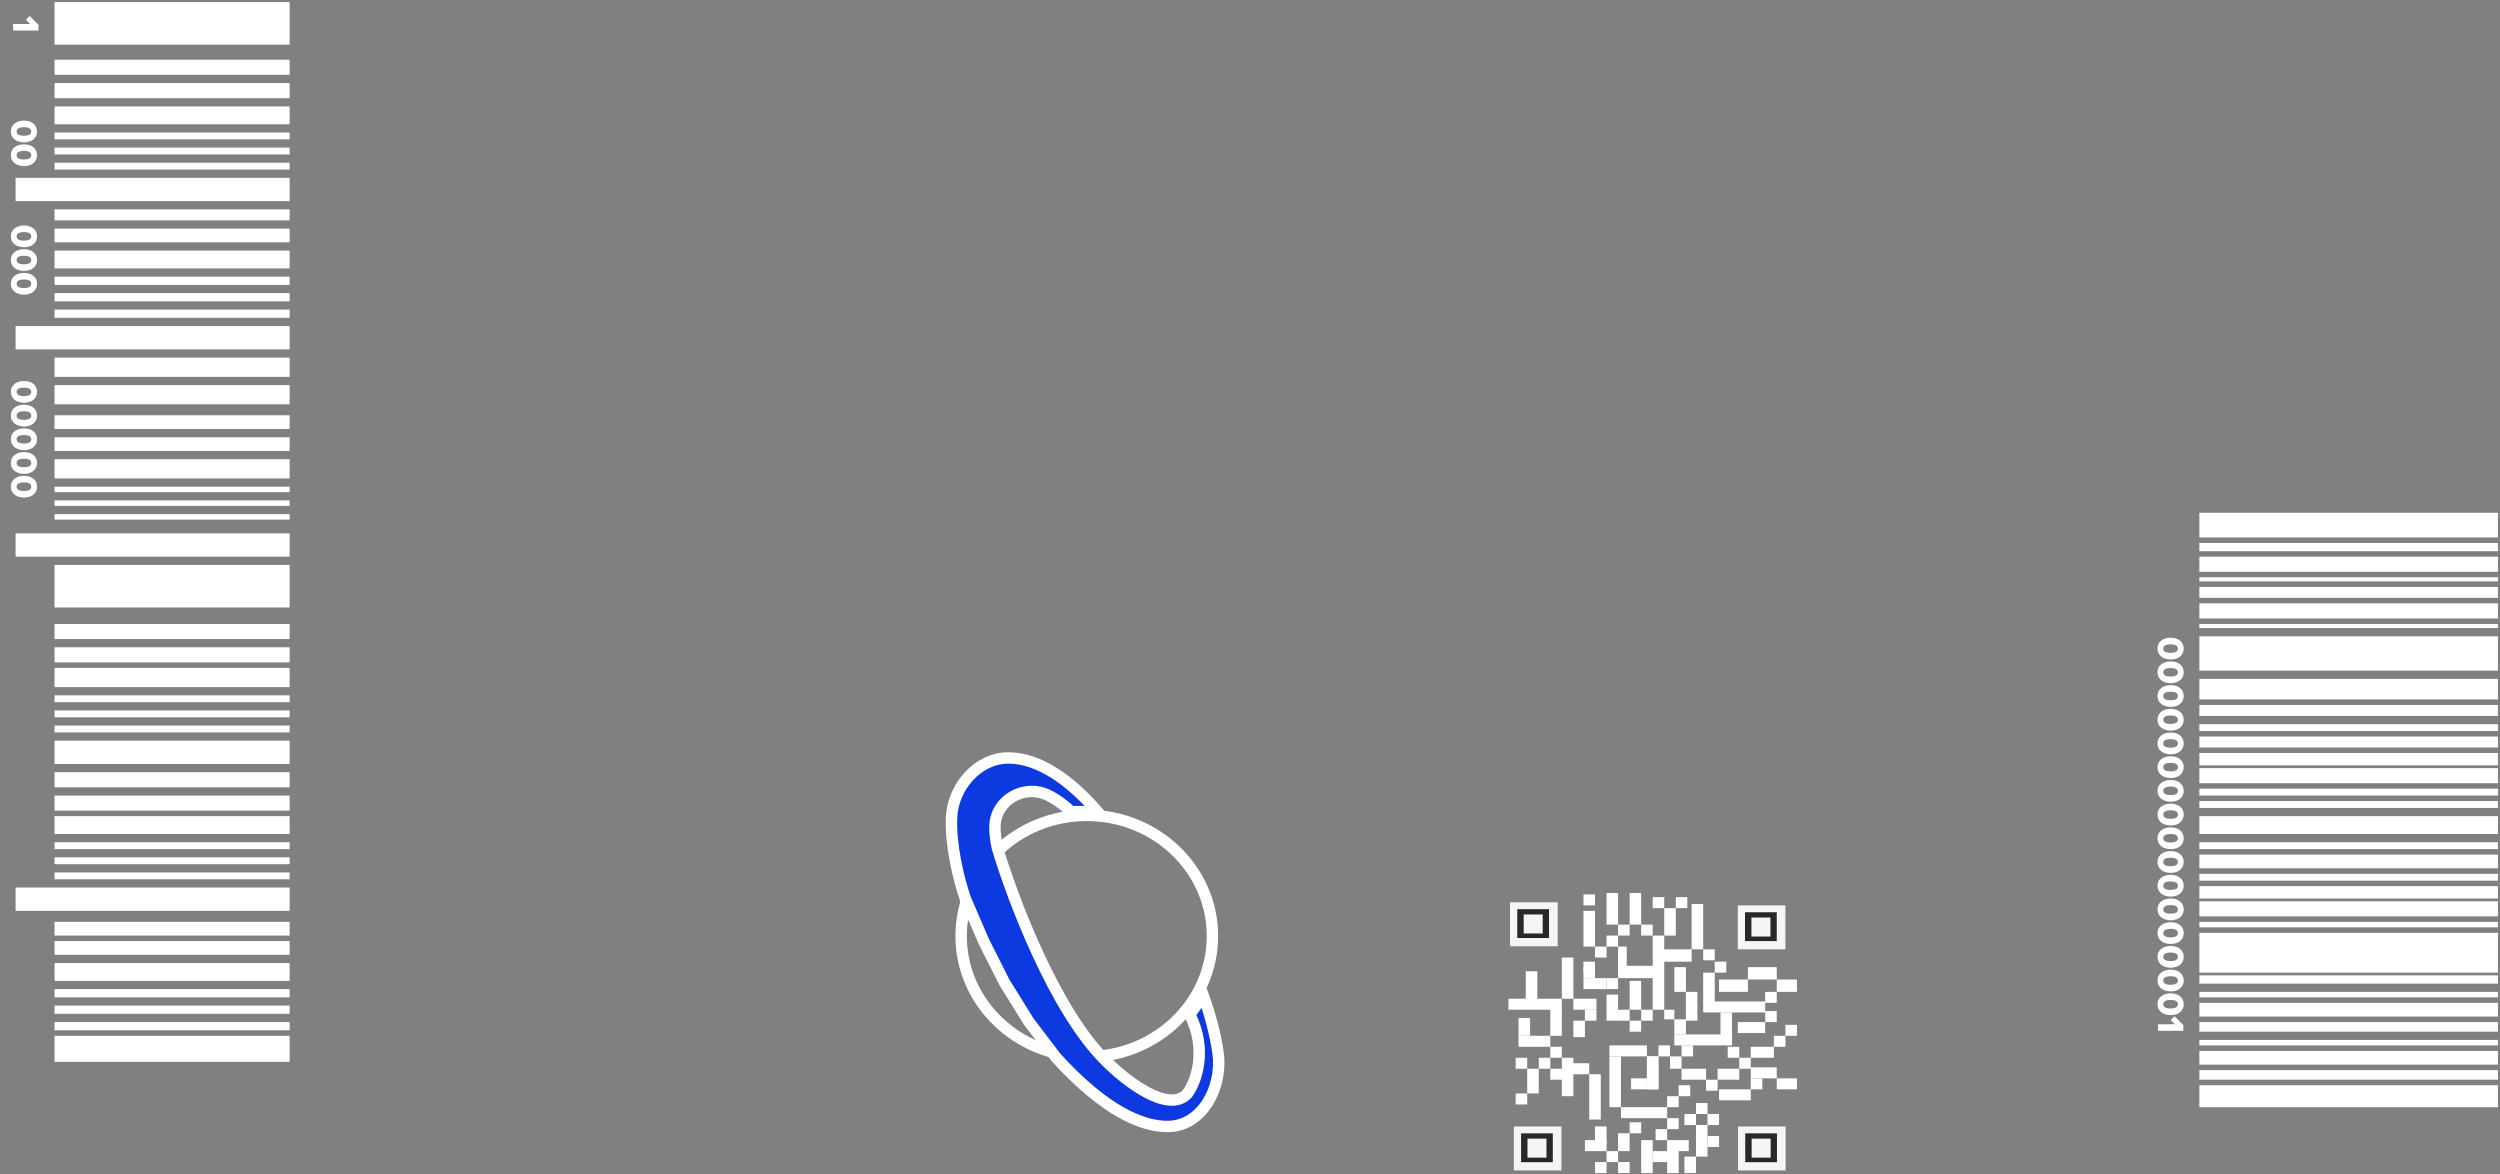 <svg width="658" height="309" viewBox="0 0 658 309" fill="none" xmlns="http://www.w3.org/2000/svg">
<rect x="0" y="0" width="658" height="309" fill="#808080" stroke="none"/>
<rect x="657.458" y="134.959" width="6.504" height="78.584" transform="rotate(90 657.458 134.959)" fill="white"/>
<rect x="657.458" y="142.908" width="2.168" height="78.584" transform="rotate(90 657.458 142.908)" fill="white"/>
<rect x="657.458" y="146.521" width="3.975" height="78.584" transform="rotate(90 657.458 146.521)" fill="white"/>
<rect x="657.458" y="151.941" width="1.084" height="78.584" transform="rotate(90 657.458 151.941)" fill="white"/>
<rect x="657.458" y="164.226" width="1.084" height="78.584" transform="rotate(90 657.458 164.226)" fill="white"/>
<rect x="657.458" y="154.47" width="2.891" height="78.584" transform="rotate(90 657.458 154.47)" fill="white"/>
<rect x="657.458" y="158.806" width="3.975" height="78.584" transform="rotate(90 657.458 158.806)" fill="white"/>
<rect x="657.458" y="167.478" width="9.033" height="78.584" transform="rotate(90 657.458 167.478)" fill="white"/>
<rect x="657.458" y="178.679" width="5.42" height="78.584" transform="rotate(90 657.458 178.679)" fill="white"/>
<rect x="657.458" y="185.544" width="2.891" height="78.584" transform="rotate(90 657.458 185.544)" fill="white"/>
<rect x="657.458" y="190.603" width="1.807" height="78.584" transform="rotate(90 657.458 190.603)" fill="white"/>
<rect x="657.458" y="207.584" width="1.807" height="78.584" transform="rotate(90 657.458 207.584)" fill="white"/>
<rect x="657.458" y="210.836" width="1.807" height="78.584" transform="rotate(90 657.458 210.836)" fill="white"/>
<rect x="657.458" y="221.676" width="1.807" height="78.584" transform="rotate(90 657.458 221.676)" fill="white"/>
<rect x="657.458" y="229.986" width="1.807" height="78.584" transform="rotate(90 657.458 229.986)" fill="white"/>
<rect x="657.458" y="233.238" width="3.252" height="78.584" transform="rotate(90 657.458 233.238)" fill="white"/>
<rect x="657.458" y="237.212" width="3.975" height="78.584" transform="rotate(90 657.458 237.212)" fill="white"/>
<rect x="657.458" y="242.632" width="1.445" height="78.584" transform="rotate(90 657.458 242.632)" fill="white"/>
<rect x="657.458" y="245.523" width="10.478" height="78.584" transform="rotate(90 657.458 245.523)" fill="white"/>
<rect x="657.458" y="256.724" width="2.168" height="78.584" transform="rotate(90 657.458 256.724)" fill="white"/>
<rect x="657.458" y="261.06" width="1.445" height="78.584" transform="rotate(90 657.458 261.06)" fill="white"/>
<rect x="657.458" y="263.95" width="3.613" height="78.584" transform="rotate(90 657.458 263.95)" fill="white"/>
<rect x="657.458" y="269.009" width="2.529" height="78.584" transform="rotate(90 657.458 269.009)" fill="white"/>
<rect x="657.458" y="273.706" width="1.445" height="78.584" transform="rotate(90 657.458 273.706)" fill="white"/>
<rect x="657.458" y="276.596" width="3.613" height="78.584" transform="rotate(90 657.458 276.596)" fill="white"/>
<rect x="657.458" y="281.655" width="2.529" height="78.584" transform="rotate(90 657.458 281.655)" fill="white"/>
<rect x="657.458" y="285.629" width="5.781" height="78.584" transform="rotate(90 657.458 285.629)" fill="white"/>
<rect x="657.458" y="224.928" width="3.613" height="78.584" transform="rotate(90 657.458 224.928)" fill="white"/>
<rect x="657.458" y="214.811" width="4.697" height="78.584" transform="rotate(90 657.458 214.811)" fill="white"/>
<rect x="657.458" y="193.854" width="2.891" height="78.584" transform="rotate(90 657.458 193.854)" fill="white"/>
<rect x="657.458" y="198.19" width="3.252" height="78.584" transform="rotate(90 657.458 198.19)" fill="white"/>
<rect x="657.458" y="202.165" width="3.975" height="78.584" transform="rotate(90 657.458 202.165)" fill="white"/>
<rect x="469.917" y="238.297" width="11.562" height="12.528" transform="rotate(90 469.917 238.297)" fill="#F5F5F5"/>
<rect x="467.64" y="240.104" width="7.588" height="8.352" transform="rotate(90 467.64 240.104)" fill="#282828"/>
<rect x="465.976" y="241.493" width="5" height="5" transform="rotate(90 465.976 241.493)" fill="#F5F5F5"/>
<rect x="409.976" y="237.493" width="11.562" height="12.528" transform="rotate(90 409.976 237.493)" fill="#F5F5F5"/>
<rect x="407.699" y="239.299" width="7.588" height="8.352" transform="rotate(90 407.699 239.299)" fill="#282828"/>
<rect x="406.035" y="240.689" width="5" height="5" transform="rotate(90 406.035 240.689)" fill="#F5F5F5"/>
<rect x="410.976" y="296.493" width="11.562" height="12.528" transform="rotate(90 410.976 296.493)" fill="#F5F5F5"/>
<rect x="408.699" y="298.299" width="7.588" height="8.352" transform="rotate(90 408.699 298.299)" fill="#282828"/>
<rect x="407.035" y="299.689" width="5" height="5" transform="rotate(90 407.035 299.689)" fill="#F5F5F5"/>
<rect x="469.976" y="296.493" width="11.562" height="12.528" transform="rotate(90 469.976 296.493)" fill="#F5F5F5"/>
<rect x="467.699" y="298.299" width="7.588" height="8.352" transform="rotate(90 467.699 298.299)" fill="#282828"/>
<rect x="466.035" y="299.688" width="5" height="5" transform="rotate(90 466.035 299.688)" fill="#F5F5F5"/>
<rect x="467.64" y="254.556" width="3.252" height="7.593" transform="rotate(90 467.64 254.556)" fill="white"/>
<rect x="472.955" y="257.808" width="3.252" height="5.315" transform="rotate(90 472.955 257.808)" fill="white"/>
<rect x="467.64" y="261.06" width="2.891" height="3.037" transform="rotate(90 467.64 261.06)" fill="white"/>
<rect x="467.64" y="266.118" width="2.891" height="3.037" transform="rotate(90 467.64 266.118)" fill="white"/>
<rect x="472.955" y="269.731" width="2.891" height="3.037" transform="rotate(90 472.955 269.731)" fill="white"/>
<rect x="469.917" y="272.622" width="2.891" height="3.037" transform="rotate(90 469.917 272.622)" fill="white"/>
<rect x="460.806" y="278.403" width="2.891" height="3.037" transform="rotate(90 460.806 278.403)" fill="white"/>
<rect x="452.076" y="284.185" width="2.891" height="3.037" transform="rotate(90 452.076 284.185)" fill="white"/>
<rect x="452.455" y="293.217" width="2.891" height="3.037" transform="rotate(90 452.455 293.217)" fill="white"/>
<rect x="452.455" y="298.999" width="2.891" height="3.037" transform="rotate(90 452.455 298.999)" fill="white"/>
<rect x="446.38" y="304.418" width="4.336" height="3.037" transform="rotate(90 446.38 304.418)" fill="white"/>
<rect x="449.417" y="290.327" width="2.891" height="3.037" transform="rotate(90 449.417 290.327)" fill="white"/>
<rect x="444.863" y="285.63" width="2.891" height="3.037" transform="rotate(90 444.863 285.63)" fill="white"/>
<rect x="441.826" y="288.521" width="2.891" height="3.037" transform="rotate(90 441.826 288.521)" fill="white"/>
<rect x="433.474" y="283.823" width="2.891" height="4.176" transform="rotate(90 433.474 283.823)" fill="white"/>
<rect x="433.474" y="275.151" width="2.891" height="9.87" transform="rotate(90 433.474 275.151)" fill="white"/>
<rect x="438.787" y="291.411" width="2.891" height="12.148" transform="rotate(90 438.787 291.411)" fill="white"/>
<rect x="441.826" y="294.301" width="2.891" height="3.037" transform="rotate(90 441.826 294.301)" fill="white"/>
<rect x="438.787" y="297.192" width="2.891" height="3.037" transform="rotate(90 438.787 297.192)" fill="white"/>
<rect x="431.955" y="295.385" width="2.891" height="3.037" transform="rotate(90 431.955 295.385)" fill="white"/>
<rect x="428.917" y="305.863" width="2.891" height="3.037" transform="rotate(90 428.917 305.863)" fill="white"/>
<rect x="425.88" y="302.973" width="2.891" height="3.037" transform="rotate(90 425.88 302.973)" fill="white"/>
<rect x="422.843" y="305.863" width="2.891" height="3.037" transform="rotate(90 422.843 305.863)" fill="white"/>
<rect x="422.843" y="300.083" width="2.891" height="5.695" transform="rotate(90 422.843 300.083)" fill="white"/>
<rect x="428.917" y="298.276" width="4.697" height="3.037" transform="rotate(90 428.917 298.276)" fill="white"/>
<rect x="422.843" y="296.469" width="4.697" height="3.037" transform="rotate(90 422.843 296.469)" fill="white"/>
<rect x="421.324" y="282.739" width="11.924" height="3.037" transform="rotate(90 421.324 282.739)" fill="white"/>
<rect x="414.111" y="278.403" width="10.117" height="3.037" transform="rotate(90 414.111 278.403)" fill="white"/>
<rect x="436.509" y="278.042" width="8.672" height="3.037" transform="rotate(90 436.509 278.042)" fill="white"/>
<rect x="436.509" y="278.042" width="8.672" height="3.037" transform="rotate(90 436.509 278.042)" fill="white"/>
<rect x="426.64" y="278.042" width="13.369" height="3.037" transform="rotate(90 426.64 278.042)" fill="white"/>
<rect x="439.546" y="302.973" width="2.891" height="4.556" transform="rotate(90 439.546 302.973)" fill="white"/>
<rect x="441.826" y="302.612" width="6.142" height="3.037" transform="rotate(90 441.826 302.612)" fill="white"/>
<rect x="434.992" y="300.083" width="8.672" height="3.037" transform="rotate(90 434.992 300.083)" fill="white"/>
<rect x="444.482" y="300.083" width="2.891" height="5.695" transform="rotate(90 444.482 300.083)" fill="white"/>
<rect x="446.38" y="293.217" width="2.891" height="3.037" transform="rotate(90 446.38 293.217)" fill="white"/>
<rect x="449.417" y="296.108" width="8.31" height="3.037" transform="rotate(90 449.417 296.108)" fill="white"/>
<rect x="442.585" y="278.042" width="3.252" height="3.037" transform="rotate(90 442.585 278.042)" fill="white"/>
<rect x="449.039" y="281.294" width="2.891" height="6.454" transform="rotate(90 449.039 281.294)" fill="white"/>
<rect x="463.843" y="283.823" width="2.891" height="3.037" transform="rotate(90 463.843 283.823)" fill="white"/>
<rect x="460.806" y="286.714" width="2.891" height="8.352" transform="rotate(90 460.806 286.714)" fill="white"/>
<rect x="457.769" y="281.294" width="2.891" height="5.695" transform="rotate(90 457.769 281.294)" fill="white"/>
<rect x="472.955" y="283.823" width="2.891" height="5.315" transform="rotate(90 472.955 283.823)" fill="white"/>
<rect x="467.64" y="280.933" width="2.891" height="6.833" transform="rotate(90 467.64 280.933)" fill="white"/>
<rect x="457.769" y="275.513" width="2.891" height="3.037" transform="rotate(90 457.769 275.513)" fill="white"/>
<rect x="445.621" y="275.151" width="2.891" height="3.037" transform="rotate(90 445.621 275.151)" fill="white"/>
<rect x="439.546" y="275.151" width="2.891" height="3.037" transform="rotate(90 439.546 275.151)" fill="white"/>
<rect x="443.724" y="268.286" width="3.975" height="3.037" transform="rotate(90 443.724 268.286)" fill="white"/>
<rect x="466.882" y="275.513" width="2.891" height="6.074" transform="rotate(90 466.882 275.513)" fill="white"/>
<rect x="464.603" y="269.009" width="2.891" height="7.213" transform="rotate(90 464.603 269.009)" fill="white"/>
<rect x="464.603" y="263.589" width="2.891" height="16.324" transform="rotate(90 464.603 263.589)" fill="white"/>
<rect x="455.871" y="272.261" width="2.891" height="15.185" transform="rotate(90 455.871 272.261)" fill="white"/>
<rect x="454.353" y="253.111" width="2.891" height="3.037" transform="rotate(90 454.353 253.111)" fill="white"/>
<rect x="451.316" y="256.001" width="7.949" height="3.037" transform="rotate(90 451.316 256.001)" fill="white"/>
<rect x="446.759" y="261.06" width="7.588" height="3.037" transform="rotate(90 446.759 261.06)" fill="white"/>
<rect x="443.724" y="254.556" width="6.504" height="3.037" transform="rotate(90 443.724 254.556)" fill="white"/>
<rect x="441.066" y="239.02" width="7.226" height="3.037" transform="rotate(90 441.066 239.02)" fill="white"/>
<rect x="438.029" y="246.246" width="19.511" height="3.037" transform="rotate(90 438.029 246.246)" fill="white"/>
<rect x="448.279" y="237.936" width="11.924" height="3.037" transform="rotate(90 448.279 237.936)" fill="white"/>
<rect x="455.871" y="266.479" width="8.31" height="3.037" transform="rotate(90 455.871 266.479)" fill="white"/>
<rect x="451.316" y="249.859" width="2.891" height="3.037" transform="rotate(90 451.316 249.859)" fill="white"/>
<rect x="444.103" y="236.129" width="2.891" height="3.037" transform="rotate(90 444.103 236.129)" fill="white"/>
<rect x="438.029" y="236.129" width="2.891" height="3.037" transform="rotate(90 438.029 236.129)" fill="white"/>
<rect x="434.992" y="243.355" width="2.891" height="3.037" transform="rotate(90 434.992 243.355)" fill="white"/>
<rect x="428.917" y="243.355" width="2.891" height="3.037" transform="rotate(90 428.917 243.355)" fill="white"/>
<rect x="425.88" y="235.045" width="8.31" height="3.037" transform="rotate(90 425.88 235.045)" fill="white"/>
<rect x="431.955" y="235.045" width="8.31" height="3.037" transform="rotate(90 431.955 235.045)" fill="white"/>
<rect x="428.158" y="249.136" width="6.142" height="2.278" transform="rotate(90 428.158 249.136)" fill="white"/>
<rect x="434.992" y="265.757" width="2.891" height="3.037" transform="rotate(90 434.992 265.757)" fill="white"/>
<rect x="425.88" y="246.246" width="2.891" height="3.037" transform="rotate(90 425.88 246.246)" fill="white"/>
<rect x="419.806" y="235.406" width="2.891" height="3.037" transform="rotate(90 419.806 235.406)" fill="white"/>
<rect x="422.843" y="249.136" width="2.891" height="3.037" transform="rotate(90 422.843 249.136)" fill="white"/>
<rect x="425.88" y="257.447" width="2.891" height="3.037" transform="rotate(90 425.88 257.447)" fill="white"/>
<rect x="422.843" y="257.447" width="2.891" height="3.037" transform="rotate(90 422.843 257.447)" fill="white"/>
<rect x="419.806" y="257.447" width="2.891" height="3.037" transform="rotate(90 419.806 257.447)" fill="white"/>
<rect x="419.806" y="254.556" width="2.891" height="3.037" transform="rotate(90 419.806 254.556)" fill="white"/>
<rect x="420.185" y="265.757" width="2.891" height="3.037" transform="rotate(90 420.185 265.757)" fill="white"/>
<rect x="404.621" y="255.64" width="7.588" height="3.037" transform="rotate(90 404.621 255.64)" fill="white"/>
<rect x="411.076" y="265.034" width="7.588" height="3.037" transform="rotate(90 411.076 265.034)" fill="white"/>
<rect x="414.111" y="252.027" width="10.84" height="3.037" transform="rotate(90 414.111 252.027)" fill="white"/>
<rect x="420.185" y="262.866" width="2.891" height="6.074" transform="rotate(90 420.185 262.866)" fill="white"/>
<rect x="408.037" y="272.622" width="2.891" height="8.352" transform="rotate(90 408.037 272.622)" fill="white"/>
<rect x="411.076" y="262.866" width="2.891" height="14.046" transform="rotate(90 411.076 262.866)" fill="white"/>
<rect x="419.806" y="253.111" width="2.891" height="3.037" transform="rotate(90 419.806 253.111)" fill="white"/>
<rect x="431.955" y="268.647" width="2.891" height="3.037" transform="rotate(90 431.955 268.647)" fill="white"/>
<rect x="411.076" y="275.513" width="2.891" height="3.037" transform="rotate(90 411.076 275.513)" fill="white"/>
<rect x="418.289" y="279.849" width="2.891" height="4.556" transform="rotate(90 418.289 279.849)" fill="white"/>
<rect x="412.593" y="281.294" width="2.891" height="4.556" transform="rotate(90 412.593 281.294)" fill="white"/>
<rect x="408.037" y="278.403" width="2.891" height="3.037" transform="rotate(90 408.037 278.403)" fill="white"/>
<rect x="401.964" y="278.403" width="2.891" height="3.037" transform="rotate(90 401.964 278.403)" fill="white"/>
<rect x="401.964" y="287.798" width="2.891" height="3.037" transform="rotate(90 401.964 287.798)" fill="white"/>
<rect x="405" y="281.294" width="6.504" height="3.037" transform="rotate(90 405 281.294)" fill="white"/>
<rect x="417.15" y="268.647" width="4.336" height="3.037" transform="rotate(90 417.15 268.647)" fill="white"/>
<rect x="402.722" y="267.925" width="4.697" height="3.037" transform="rotate(90 402.722 267.925)" fill="white"/>
<rect x="428.917" y="265.757" width="2.891" height="3.037" transform="rotate(90 428.917 265.757)" fill="white"/>
<rect x="425.88" y="261.782" width="6.865" height="3.037" transform="rotate(90 425.88 261.782)" fill="white"/>
<rect x="419.806" y="239.742" width="9.394" height="3.037" transform="rotate(90 419.806 239.742)" fill="white"/>
<rect x="431.955" y="258.169" width="7.588" height="3.037" transform="rotate(90 431.955 258.169)" fill="white"/>
<rect x="440.685" y="265.757" width="2.529" height="2.657" transform="rotate(90 440.685 265.757)" fill="white"/>
<rect x="460.048" y="257.808" width="3.252" height="7.593" transform="rotate(90 460.048 257.808)" fill="white"/>
<rect x="445.242" y="249.859" width="3.252" height="7.593" transform="rotate(90 445.242 249.859)" fill="white"/>
<rect x="437.269" y="254.195" width="3.252" height="11.389" transform="rotate(90 437.269 254.195)" fill="white"/>
<path d="M568.146 171.97C567.953 171.603 567.856 171.183 567.856 170.71C567.856 170.237 567.953 169.813 568.146 169.44C568.339 169.073 568.599 168.773 568.926 168.54C569.253 168.313 569.616 168.14 570.016 168.02C570.423 167.907 570.853 167.85 571.306 167.85C571.919 167.85 572.479 167.95 572.986 168.15C573.493 168.35 573.913 168.67 574.246 169.11C574.579 169.557 574.746 170.09 574.746 170.71C574.746 171.33 574.579 171.86 574.246 172.3C573.913 172.747 573.493 173.07 572.986 173.27C572.479 173.47 571.919 173.57 571.306 173.57C570.853 173.57 570.423 173.51 570.016 173.39C569.616 173.277 569.253 173.103 568.926 172.87C568.599 172.643 568.339 172.343 568.146 171.97ZM571.306 169.59C570.019 169.59 569.376 169.963 569.376 170.71C569.376 171.457 570.019 171.83 571.306 171.83C572.586 171.83 573.226 171.457 573.226 170.71C573.226 169.963 572.586 169.59 571.306 169.59ZM568.146 178.21C567.953 177.843 567.856 177.423 567.856 176.95C567.856 176.477 567.953 176.053 568.146 175.68C568.339 175.313 568.599 175.013 568.926 174.78C569.253 174.553 569.616 174.38 570.016 174.26C570.423 174.147 570.853 174.09 571.306 174.09C571.919 174.09 572.479 174.19 572.986 174.39C573.493 174.59 573.913 174.91 574.246 175.35C574.579 175.797 574.746 176.33 574.746 176.95C574.746 177.57 574.579 178.1 574.246 178.54C573.913 178.987 573.493 179.31 572.986 179.51C572.479 179.71 571.919 179.81 571.306 179.81C570.853 179.81 570.423 179.75 570.016 179.63C569.616 179.517 569.253 179.343 568.926 179.11C568.599 178.883 568.339 178.583 568.146 178.21ZM571.306 175.83C570.019 175.83 569.376 176.203 569.376 176.95C569.376 177.697 570.019 178.07 571.306 178.07C572.586 178.07 573.226 177.697 573.226 176.95C573.226 176.203 572.586 175.83 571.306 175.83ZM568.146 184.45C567.953 184.084 567.856 183.664 567.856 183.19C567.856 182.717 567.953 182.294 568.146 181.92C568.339 181.554 568.599 181.254 568.926 181.02C569.253 180.794 569.616 180.62 570.016 180.5C570.423 180.387 570.853 180.33 571.306 180.33C571.919 180.33 572.479 180.43 572.986 180.63C573.493 180.83 573.913 181.15 574.246 181.59C574.579 182.037 574.746 182.57 574.746 183.19C574.746 183.81 574.579 184.34 574.246 184.78C573.913 185.227 573.493 185.55 572.986 185.75C572.479 185.95 571.919 186.05 571.306 186.05C570.853 186.05 570.423 185.99 570.016 185.87C569.616 185.757 569.253 185.584 568.926 185.35C568.599 185.124 568.339 184.824 568.146 184.45ZM571.306 182.07C570.019 182.07 569.376 182.444 569.376 183.19C569.376 183.937 570.019 184.31 571.306 184.31C572.586 184.31 573.226 183.937 573.226 183.19C573.226 182.444 572.586 182.07 571.306 182.07ZM568.146 190.691C567.953 190.324 567.856 189.904 567.856 189.431C567.856 188.957 567.953 188.534 568.146 188.161C568.339 187.794 568.599 187.494 568.926 187.261C569.253 187.034 569.616 186.861 570.016 186.741C570.423 186.627 570.853 186.571 571.306 186.571C571.919 186.571 572.479 186.671 572.986 186.871C573.493 187.071 573.913 187.391 574.246 187.831C574.579 188.277 574.746 188.811 574.746 189.431C574.746 190.051 574.579 190.581 574.246 191.021C573.913 191.467 573.493 191.791 572.986 191.991C572.479 192.191 571.919 192.291 571.306 192.291C570.853 192.291 570.423 192.231 570.016 192.111C569.616 191.997 569.253 191.824 568.926 191.591C568.599 191.364 568.339 191.064 568.146 190.691ZM571.306 188.311C570.019 188.311 569.376 188.684 569.376 189.431C569.376 190.177 570.019 190.551 571.306 190.551C572.586 190.551 573.226 190.177 573.226 189.431C573.226 188.684 572.586 188.311 571.306 188.311ZM568.146 196.931C567.953 196.564 567.856 196.144 567.856 195.671C567.856 195.197 567.953 194.774 568.146 194.401C568.339 194.034 568.599 193.734 568.926 193.501C569.253 193.274 569.616 193.101 570.016 192.981C570.423 192.867 570.853 192.811 571.306 192.811C571.919 192.811 572.479 192.911 572.986 193.111C573.493 193.311 573.913 193.631 574.246 194.071C574.579 194.517 574.746 195.051 574.746 195.671C574.746 196.291 574.579 196.821 574.246 197.261C573.913 197.707 573.493 198.031 572.986 198.231C572.479 198.431 571.919 198.531 571.306 198.531C570.853 198.531 570.423 198.471 570.016 198.351C569.616 198.237 569.253 198.064 568.926 197.831C568.599 197.604 568.339 197.304 568.146 196.931ZM571.306 194.551C570.019 194.551 569.376 194.924 569.376 195.671C569.376 196.417 570.019 196.791 571.306 196.791C572.586 196.791 573.226 196.417 573.226 195.671C573.226 194.924 572.586 194.551 571.306 194.551ZM568.146 203.171C567.953 202.804 567.856 202.384 567.856 201.911C567.856 201.438 567.953 201.014 568.146 200.641C568.339 200.274 568.599 199.974 568.926 199.741C569.253 199.514 569.616 199.341 570.016 199.221C570.423 199.108 570.853 199.051 571.306 199.051C571.919 199.051 572.479 199.151 572.986 199.351C573.493 199.551 573.913 199.871 574.246 200.311C574.579 200.758 574.746 201.291 574.746 201.911C574.746 202.531 574.579 203.061 574.246 203.501C573.913 203.948 573.493 204.271 572.986 204.471C572.479 204.671 571.919 204.771 571.306 204.771C570.853 204.771 570.423 204.711 570.016 204.591C569.616 204.478 569.253 204.304 568.926 204.071C568.599 203.844 568.339 203.544 568.146 203.171ZM571.306 200.791C570.019 200.791 569.376 201.164 569.376 201.911C569.376 202.658 570.019 203.031 571.306 203.031C572.586 203.031 573.226 202.658 573.226 201.911C573.226 201.164 572.586 200.791 571.306 200.791ZM568.146 209.411C567.953 209.045 567.856 208.625 567.856 208.151C567.856 207.678 567.953 207.255 568.146 206.881C568.339 206.515 568.599 206.215 568.926 205.981C569.253 205.755 569.616 205.581 570.016 205.461C570.423 205.348 570.853 205.291 571.306 205.291C571.919 205.291 572.479 205.391 572.986 205.591C573.493 205.791 573.913 206.111 574.246 206.551C574.579 206.998 574.746 207.531 574.746 208.151C574.746 208.771 574.579 209.301 574.246 209.741C573.913 210.188 573.493 210.511 572.986 210.711C572.479 210.911 571.919 211.011 571.306 211.011C570.853 211.011 570.423 210.951 570.016 210.831C569.616 210.718 569.253 210.545 568.926 210.311C568.599 210.085 568.339 209.785 568.146 209.411ZM571.306 207.031C570.019 207.031 569.376 207.405 569.376 208.151C569.376 208.898 570.019 209.271 571.306 209.271C572.586 209.271 573.226 208.898 573.226 208.151C573.226 207.405 572.586 207.031 571.306 207.031ZM568.146 215.651C567.953 215.285 567.856 214.865 567.856 214.391C567.856 213.918 567.953 213.495 568.146 213.121C568.339 212.755 568.599 212.455 568.926 212.221C569.253 211.995 569.616 211.821 570.016 211.701C570.423 211.588 570.853 211.531 571.306 211.531C571.919 211.531 572.479 211.631 572.986 211.831C573.493 212.031 573.913 212.351 574.246 212.791C574.579 213.238 574.746 213.771 574.746 214.391C574.746 215.011 574.579 215.541 574.246 215.981C573.913 216.428 573.493 216.751 572.986 216.951C572.479 217.151 571.919 217.251 571.306 217.251C570.853 217.251 570.423 217.191 570.016 217.071C569.616 216.958 569.253 216.785 568.926 216.551C568.599 216.325 568.339 216.025 568.146 215.651ZM571.306 213.271C570.019 213.271 569.376 213.645 569.376 214.391C569.376 215.138 570.019 215.511 571.306 215.511C572.586 215.511 573.226 215.138 573.226 214.391C573.226 213.645 572.586 213.271 571.306 213.271ZM568.146 221.892C567.953 221.525 567.856 221.105 567.856 220.632C567.856 220.158 567.953 219.735 568.146 219.362C568.339 218.995 568.599 218.695 568.926 218.462C569.253 218.235 569.616 218.062 570.016 217.942C570.423 217.828 570.853 217.772 571.306 217.772C571.919 217.772 572.479 217.872 572.986 218.072C573.493 218.272 573.913 218.592 574.246 219.032C574.579 219.478 574.746 220.012 574.746 220.632C574.746 221.252 574.579 221.782 574.246 222.222C573.913 222.668 573.493 222.992 572.986 223.192C572.479 223.392 571.919 223.492 571.306 223.492C570.853 223.492 570.423 223.432 570.016 223.312C569.616 223.198 569.253 223.025 568.926 222.792C568.599 222.565 568.339 222.265 568.146 221.892ZM571.306 219.512C570.019 219.512 569.376 219.885 569.376 220.632C569.376 221.378 570.019 221.752 571.306 221.752C572.586 221.752 573.226 221.378 573.226 220.632C573.226 219.885 572.586 219.512 571.306 219.512ZM568.146 228.132C567.953 227.765 567.856 227.345 567.856 226.872C567.856 226.399 567.953 225.975 568.146 225.602C568.339 225.235 568.599 224.935 568.926 224.702C569.253 224.475 569.616 224.302 570.016 224.182C570.423 224.069 570.853 224.012 571.306 224.012C571.919 224.012 572.479 224.112 572.986 224.312C573.493 224.512 573.913 224.832 574.246 225.272C574.579 225.719 574.746 226.252 574.746 226.872C574.746 227.492 574.579 228.022 574.246 228.462C573.913 228.909 573.493 229.232 572.986 229.432C572.479 229.632 571.919 229.732 571.306 229.732C570.853 229.732 570.423 229.672 570.016 229.552C569.616 229.439 569.253 229.265 568.926 229.032C568.599 228.805 568.339 228.505 568.146 228.132ZM571.306 225.752C570.019 225.752 569.376 226.125 569.376 226.872C569.376 227.619 570.019 227.992 571.306 227.992C572.586 227.992 573.226 227.619 573.226 226.872C573.226 226.125 572.586 225.752 571.306 225.752ZM568.146 234.372C567.953 234.006 567.856 233.586 567.856 233.112C567.856 232.639 567.953 232.216 568.146 231.842C568.339 231.476 568.599 231.176 568.926 230.942C569.253 230.716 569.616 230.542 570.016 230.422C570.423 230.309 570.853 230.252 571.306 230.252C571.919 230.252 572.479 230.352 572.986 230.552C573.493 230.752 573.913 231.072 574.246 231.512C574.579 231.959 574.746 232.492 574.746 233.112C574.746 233.732 574.579 234.262 574.246 234.702C573.913 235.149 573.493 235.472 572.986 235.672C572.479 235.872 571.919 235.972 571.306 235.972C570.853 235.972 570.423 235.912 570.016 235.792C569.616 235.679 569.253 235.506 568.926 235.272C568.599 235.046 568.339 234.746 568.146 234.372ZM571.306 231.992C570.019 231.992 569.376 232.366 569.376 233.112C569.376 233.859 570.019 234.232 571.306 234.232C572.586 234.232 573.226 233.859 573.226 233.112C573.226 232.366 572.586 231.992 571.306 231.992ZM568.146 240.612C567.953 240.246 567.856 239.826 567.856 239.352C567.856 238.879 567.953 238.456 568.146 238.082C568.339 237.716 568.599 237.416 568.926 237.182C569.253 236.956 569.616 236.782 570.016 236.662C570.423 236.549 570.853 236.492 571.306 236.492C571.919 236.492 572.479 236.592 572.986 236.792C573.493 236.992 573.913 237.312 574.246 237.752C574.579 238.199 574.746 238.732 574.746 239.352C574.746 239.972 574.579 240.502 574.246 240.942C573.913 241.389 573.493 241.712 572.986 241.912C572.479 242.112 571.919 242.212 571.306 242.212C570.853 242.212 570.423 242.152 570.016 242.032C569.616 241.919 569.253 241.746 568.926 241.512C568.599 241.286 568.339 240.986 568.146 240.612ZM571.306 238.232C570.019 238.232 569.376 238.606 569.376 239.352C569.376 240.099 570.019 240.472 571.306 240.472C572.586 240.472 573.226 240.099 573.226 239.352C573.226 238.606 572.586 238.232 571.306 238.232ZM568.146 246.853C567.953 246.486 567.856 246.066 567.856 245.593C567.856 245.119 567.953 244.696 568.146 244.323C568.339 243.956 568.599 243.656 568.926 243.423C569.253 243.196 569.616 243.023 570.016 242.903C570.423 242.789 570.853 242.733 571.306 242.733C571.919 242.733 572.479 242.833 572.986 243.033C573.493 243.233 573.913 243.553 574.246 243.993C574.579 244.439 574.746 244.973 574.746 245.593C574.746 246.213 574.579 246.743 574.246 247.183C573.913 247.629 573.493 247.953 572.986 248.153C572.479 248.353 571.919 248.453 571.306 248.453C570.853 248.453 570.423 248.393 570.016 248.273C569.616 248.159 569.253 247.986 568.926 247.753C568.599 247.526 568.339 247.226 568.146 246.853ZM571.306 244.473C570.019 244.473 569.376 244.846 569.376 245.593C569.376 246.339 570.019 246.713 571.306 246.713C572.586 246.713 573.226 246.339 573.226 245.593C573.226 244.846 572.586 244.473 571.306 244.473ZM568.146 253.093C567.953 252.726 567.856 252.306 567.856 251.833C567.856 251.36 567.953 250.936 568.146 250.563C568.339 250.196 568.599 249.896 568.926 249.663C569.253 249.436 569.616 249.263 570.016 249.143C570.423 249.03 570.853 248.973 571.306 248.973C571.919 248.973 572.479 249.073 572.986 249.273C573.493 249.473 573.913 249.793 574.246 250.233C574.579 250.68 574.746 251.213 574.746 251.833C574.746 252.453 574.579 252.983 574.246 253.423C573.913 253.87 573.493 254.193 572.986 254.393C572.479 254.593 571.919 254.693 571.306 254.693C570.853 254.693 570.423 254.633 570.016 254.513C569.616 254.4 569.253 254.226 568.926 253.993C568.599 253.766 568.339 253.466 568.146 253.093ZM571.306 250.713C570.019 250.713 569.376 251.086 569.376 251.833C569.376 252.58 570.019 252.953 571.306 252.953C572.586 252.953 573.226 252.58 573.226 251.833C573.226 251.086 572.586 250.713 571.306 250.713ZM568.146 259.333C567.953 258.966 567.856 258.546 567.856 258.073C567.856 257.6 567.953 257.176 568.146 256.803C568.339 256.436 568.599 256.136 568.926 255.903C569.253 255.676 569.616 255.503 570.016 255.383C570.423 255.27 570.853 255.213 571.306 255.213C571.919 255.213 572.479 255.313 572.986 255.513C573.493 255.713 573.913 256.033 574.246 256.473C574.579 256.92 574.746 257.453 574.746 258.073C574.746 258.693 574.579 259.223 574.246 259.663C573.913 260.11 573.493 260.433 572.986 260.633C572.479 260.833 571.919 260.933 571.306 260.933C570.853 260.933 570.423 260.873 570.016 260.753C569.616 260.64 569.253 260.466 568.926 260.233C568.599 260.006 568.339 259.706 568.146 259.333ZM571.306 256.953C570.019 256.953 569.376 257.326 569.376 258.073C569.376 258.82 570.019 259.193 571.306 259.193C572.586 259.193 573.226 258.82 573.226 258.073C573.226 257.326 572.586 256.953 571.306 256.953ZM568.146 265.573C567.953 265.207 567.856 264.787 567.856 264.313C567.856 263.84 567.953 263.417 568.146 263.043C568.339 262.677 568.599 262.377 568.926 262.143C569.253 261.917 569.616 261.743 570.016 261.623C570.423 261.51 570.853 261.453 571.306 261.453C571.919 261.453 572.479 261.553 572.986 261.753C573.493 261.953 573.913 262.273 574.246 262.713C574.579 263.16 574.746 263.693 574.746 264.313C574.746 264.933 574.579 265.463 574.246 265.903C573.913 266.35 573.493 266.673 572.986 266.873C572.479 267.073 571.919 267.173 571.306 267.173C570.853 267.173 570.423 267.113 570.016 266.993C569.616 266.88 569.253 266.707 568.926 266.473C568.599 266.247 568.339 265.947 568.146 265.573ZM571.306 263.193C570.019 263.193 569.376 263.567 569.376 264.313C569.376 265.06 570.019 265.433 571.306 265.433C572.586 265.433 573.226 265.06 573.226 264.313C573.226 263.567 572.586 263.193 571.306 263.193ZM567.976 271.304V269.584H572.446L571.316 268.464L572.346 267.484L574.646 269.814V271.304H567.976Z" fill="white"/>
<rect x="76.236" y="0.548" width="11.201" height="61.88" transform="rotate(90 76.236 0.548)" fill="white"/>
<rect x="76.236" y="15.723" width="3.975" height="61.88" transform="rotate(90 76.236 15.723)" fill="white"/>
<rect x="76.236" y="21.866" width="3.975" height="61.88" transform="rotate(90 76.236 21.866)" fill="white"/>
<rect x="76.236" y="28.008" width="4.697" height="61.88" transform="rotate(90 76.236 28.008)" fill="white"/>
<rect x="76.236" y="34.873" width="1.807" height="61.88" transform="rotate(90 76.236 34.873)" fill="white"/>
<rect x="76.236" y="38.848" width="1.807" height="61.88" transform="rotate(90 76.236 38.848)" fill="white"/>
<rect x="76.236" y="42.822" width="1.807" height="61.88" transform="rotate(90 76.236 42.822)" fill="white"/>
<rect x="76.236" y="55.107" width="2.891" height="61.88" transform="rotate(90 76.236 55.107)" fill="white"/>
<rect x="76.236" y="60.166" width="3.613" height="61.88" transform="rotate(90 76.236 60.166)" fill="white"/>
<rect x="76.236" y="65.947" width="4.697" height="61.88" transform="rotate(90 76.236 65.947)" fill="white"/>
<rect x="76.236" y="72.811" width="2.168" height="61.88" transform="rotate(90 76.236 72.811)" fill="white"/>
<rect x="76.236" y="77.147" width="2.168" height="61.88" transform="rotate(90 76.236 77.147)" fill="white"/>
<rect x="76.236" y="81.483" width="2.168" height="61.88" transform="rotate(90 76.236 81.483)" fill="white"/>
<rect x="76.236" y="94.129" width="5.058" height="61.88" transform="rotate(90 76.236 94.129)" fill="white"/>
<rect x="76.236" y="101.356" width="5.058" height="61.88" transform="rotate(90 76.236 101.356)" fill="white"/>
<rect x="76.236" y="109.305" width="3.613" height="61.88" transform="rotate(90 76.236 109.305)" fill="white"/>
<rect x="76.236" y="115.086" width="3.613" height="61.88" transform="rotate(90 76.236 115.086)" fill="white"/>
<rect x="76.236" y="120.867" width="5.058" height="61.88" transform="rotate(90 76.236 120.867)" fill="white"/>
<rect x="76.236" y="128.094" width="1.445" height="61.88" transform="rotate(90 76.236 128.094)" fill="white"/>
<rect x="76.236" y="131.707" width="1.445" height="61.88" transform="rotate(90 76.236 131.707)" fill="white"/>
<rect x="76.236" y="135.32" width="1.445" height="61.88" transform="rotate(90 76.236 135.32)" fill="white"/>
<rect x="76.236" y="46.797" width="6.142" height="72.131" transform="rotate(90 76.236 46.797)" fill="white"/>
<rect x="76.236" y="85.819" width="6.142" height="72.131" transform="rotate(90 76.236 85.819)" fill="white"/>
<rect x="76.236" y="140.378" width="6.142" height="72.131" transform="rotate(90 76.236 140.378)" fill="white"/>
<rect x="76.236" y="233.599" width="6.142" height="72.131" transform="rotate(90 76.236 233.599)" fill="white"/>
<rect x="76.236" y="148.689" width="11.201" height="61.88" transform="rotate(90 76.236 148.689)" fill="white"/>
<rect x="76.236" y="164.226" width="3.975" height="61.88" transform="rotate(90 76.236 164.226)" fill="white"/>
<rect x="76.236" y="170.368" width="3.975" height="61.88" transform="rotate(90 76.236 170.368)" fill="white"/>
<rect x="76.236" y="175.788" width="5.058" height="61.88" transform="rotate(90 76.236 175.788)" fill="white"/>
<rect x="76.236" y="194.938" width="6.142" height="61.88" transform="rotate(90 76.236 194.938)" fill="white"/>
<rect x="76.236" y="203.248" width="3.975" height="61.88" transform="rotate(90 76.236 203.248)" fill="white"/>
<rect x="76.236" y="209.391" width="3.975" height="61.88" transform="rotate(90 76.236 209.391)" fill="white"/>
<rect x="76.236" y="214.811" width="4.697" height="61.88" transform="rotate(90 76.236 214.811)" fill="white"/>
<rect x="76.236" y="221.675" width="1.807" height="61.88" transform="rotate(90 76.236 221.675)" fill="white"/>
<rect x="76.236" y="225.65" width="1.807" height="61.88" transform="rotate(90 76.236 225.65)" fill="white"/>
<rect x="76.236" y="229.625" width="1.807" height="61.88" transform="rotate(90 76.236 229.625)" fill="white"/>
<rect x="76.236" y="242.632" width="3.613" height="61.88" transform="rotate(90 76.236 242.632)" fill="white"/>
<rect x="76.236" y="247.69" width="3.613" height="61.88" transform="rotate(90 76.236 247.69)" fill="white"/>
<rect x="76.236" y="253.472" width="4.697" height="61.88" transform="rotate(90 76.236 253.472)" fill="white"/>
<rect x="76.236" y="260.336" width="2.168" height="61.88" transform="rotate(90 76.236 260.336)" fill="white"/>
<rect x="76.236" y="264.672" width="2.168" height="61.88" transform="rotate(90 76.236 264.672)" fill="white"/>
<rect x="76.236" y="269.008" width="2.168" height="61.88" transform="rotate(90 76.236 269.008)" fill="white"/>
<rect x="76.236" y="272.622" width="6.865" height="61.88" transform="rotate(90 76.236 272.622)" fill="white"/>
<rect x="76.236" y="183.014" width="1.807" height="61.88" transform="rotate(90 76.236 183.014)" fill="white"/>
<rect x="76.236" y="186.989" width="1.807" height="61.88" transform="rotate(90 76.236 186.989)" fill="white"/>
<rect x="76.236" y="190.963" width="1.807" height="61.88" transform="rotate(90 76.236 190.963)" fill="white"/>
<path d="M3.457 8.031V6.311H7.927L6.797 5.191L7.827 4.211L10.127 6.541V8.031H3.457Z" fill="white"/>
<path d="M3.146 35.868C2.953 35.502 2.856 35.082 2.856 34.608C2.856 34.135 2.953 33.712 3.146 33.338C3.339 32.972 3.599 32.672 3.926 32.438C4.253 32.212 4.616 32.038 5.016 31.918C5.423 31.805 5.853 31.748 6.306 31.748C6.919 31.748 7.479 31.848 7.986 32.048C8.493 32.248 8.913 32.568 9.246 33.008C9.579 33.455 9.746 33.988 9.746 34.608C9.746 35.228 9.579 35.758 9.246 36.198C8.913 36.645 8.493 36.968 7.986 37.168C7.479 37.368 6.919 37.468 6.306 37.468C5.853 37.468 5.423 37.408 5.016 37.288C4.616 37.175 4.253 37.002 3.926 36.768C3.599 36.542 3.339 36.242 3.146 35.868ZM6.306 33.488C5.019 33.488 4.376 33.862 4.376 34.608C4.376 35.355 5.019 35.728 6.306 35.728C7.586 35.728 8.226 35.355 8.226 34.608C8.226 33.862 7.586 33.488 6.306 33.488ZM3.146 42.108C2.953 41.742 2.856 41.322 2.856 40.849C2.856 40.375 2.953 39.952 3.146 39.578C3.339 39.212 3.599 38.912 3.926 38.678C4.253 38.452 4.616 38.279 5.016 38.158C5.423 38.045 5.853 37.989 6.306 37.989C6.919 37.989 7.479 38.089 7.986 38.288C8.493 38.489 8.913 38.809 9.246 39.248C9.579 39.695 9.746 40.228 9.746 40.849C9.746 41.468 9.579 41.998 9.246 42.438C8.913 42.885 8.493 43.209 7.986 43.408C7.479 43.608 6.919 43.709 6.306 43.709C5.853 43.709 5.423 43.648 5.016 43.529C4.616 43.415 4.253 43.242 3.926 43.008C3.599 42.782 3.339 42.482 3.146 42.108ZM6.306 39.728C5.019 39.728 4.376 40.102 4.376 40.849C4.376 41.595 5.019 41.968 6.306 41.968C7.586 41.968 8.226 41.595 8.226 40.849C8.226 40.102 7.586 39.728 6.306 39.728Z" fill="white"/>
<path d="M3.146 63.469C2.953 63.102 2.856 62.682 2.856 62.209C2.856 61.736 2.953 61.312 3.146 60.939C3.339 60.572 3.599 60.272 3.926 60.039C4.253 59.812 4.616 59.639 5.016 59.519C5.423 59.406 5.853 59.349 6.306 59.349C6.919 59.349 7.479 59.449 7.986 59.649C8.493 59.849 8.913 60.169 9.246 60.609C9.579 61.056 9.746 61.589 9.746 62.209C9.746 62.829 9.579 63.359 9.246 63.799C8.913 64.246 8.493 64.569 7.986 64.769C7.479 64.969 6.919 65.069 6.306 65.069C5.853 65.069 5.423 65.009 5.016 64.889C4.616 64.775 4.253 64.602 3.926 64.369C3.599 64.142 3.339 63.842 3.146 63.469ZM6.306 61.089C5.019 61.089 4.376 61.462 4.376 62.209C4.376 62.956 5.019 63.329 6.306 63.329C7.586 63.329 8.226 62.956 8.226 62.209C8.226 61.462 7.586 61.089 6.306 61.089ZM3.146 69.709C2.953 69.342 2.856 68.922 2.856 68.449C2.856 67.976 2.953 67.552 3.146 67.179C3.339 66.812 3.599 66.512 3.926 66.279C4.253 66.052 4.616 65.879 5.016 65.759C5.423 65.646 5.853 65.589 6.306 65.589C6.919 65.589 7.479 65.689 7.986 65.889C8.493 66.089 8.913 66.409 9.246 66.849C9.579 67.296 9.746 67.829 9.746 68.449C9.746 69.069 9.579 69.599 9.246 70.039C8.913 70.486 8.493 70.809 7.986 71.009C7.479 71.209 6.919 71.309 6.306 71.309C5.853 71.309 5.423 71.249 5.016 71.129C4.616 71.016 4.253 70.842 3.926 70.609C3.599 70.382 3.339 70.082 3.146 69.709ZM6.306 67.329C5.019 67.329 4.376 67.702 4.376 68.449C4.376 69.196 5.019 69.569 6.306 69.569C7.586 69.569 8.226 69.196 8.226 68.449C8.226 67.702 7.586 67.329 6.306 67.329ZM3.146 75.949C2.953 75.583 2.856 75.163 2.856 74.689C2.856 74.216 2.953 73.793 3.146 73.419C3.339 73.053 3.599 72.753 3.926 72.519C4.253 72.293 4.616 72.119 5.016 71.999C5.423 71.886 5.853 71.829 6.306 71.829C6.919 71.829 7.479 71.929 7.986 72.129C8.493 72.329 8.913 72.649 9.246 73.089C9.579 73.536 9.746 74.069 9.746 74.689C9.746 75.309 9.579 75.839 9.246 76.279C8.913 76.726 8.493 77.049 7.986 77.249C7.479 77.449 6.919 77.549 6.306 77.549C5.853 77.549 5.423 77.489 5.016 77.369C4.616 77.256 4.253 77.083 3.926 76.849C3.599 76.623 3.339 76.323 3.146 75.949ZM6.306 73.569C5.019 73.569 4.376 73.943 4.376 74.689C4.376 75.436 5.019 75.809 6.306 75.809C7.586 75.809 8.226 75.436 8.226 74.689C8.226 73.943 7.586 73.569 6.306 73.569Z" fill="white"/>
<path d="M3.146 104.395C2.953 104.028 2.856 103.608 2.856 103.135C2.856 102.661 2.953 102.238 3.146 101.865C3.339 101.498 3.599 101.198 3.926 100.965C4.253 100.738 4.616 100.565 5.016 100.445C5.423 100.331 5.853 100.275 6.306 100.275C6.919 100.275 7.479 100.375 7.986 100.575C8.493 100.775 8.913 101.095 9.246 101.535C9.579 101.981 9.746 102.515 9.746 103.135C9.746 103.755 9.579 104.285 9.246 104.725C8.913 105.171 8.493 105.495 7.986 105.695C7.479 105.895 6.919 105.995 6.306 105.995C5.853 105.995 5.423 105.935 5.016 105.815C4.616 105.701 4.253 105.528 3.926 105.295C3.599 105.068 3.339 104.768 3.146 104.395ZM6.306 102.015C5.019 102.015 4.376 102.388 4.376 103.135C4.376 103.881 5.019 104.255 6.306 104.255C7.586 104.255 8.226 103.881 8.226 103.135C8.226 102.388 7.586 102.015 6.306 102.015ZM3.146 110.635C2.953 110.268 2.856 109.848 2.856 109.375C2.856 108.902 2.953 108.478 3.146 108.105C3.339 107.738 3.599 107.438 3.926 107.205C4.253 106.978 4.616 106.805 5.016 106.685C5.423 106.572 5.853 106.515 6.306 106.515C6.919 106.515 7.479 106.615 7.986 106.815C8.493 107.015 8.913 107.335 9.246 107.775C9.579 108.222 9.746 108.755 9.746 109.375C9.746 109.995 9.579 110.525 9.246 110.965C8.913 111.412 8.493 111.735 7.986 111.935C7.479 112.135 6.919 112.235 6.306 112.235C5.853 112.235 5.423 112.175 5.016 112.055C4.616 111.942 4.253 111.768 3.926 111.535C3.599 111.308 3.339 111.008 3.146 110.635ZM6.306 108.255C5.019 108.255 4.376 108.628 4.376 109.375C4.376 110.122 5.019 110.495 6.306 110.495C7.586 110.495 8.226 110.122 8.226 109.375C8.226 108.628 7.586 108.255 6.306 108.255ZM3.146 116.875C2.953 116.508 2.856 116.088 2.856 115.615C2.856 115.142 2.953 114.718 3.146 114.345C3.339 113.978 3.599 113.678 3.926 113.445C4.253 113.218 4.616 113.045 5.016 112.925C5.423 112.812 5.853 112.755 6.306 112.755C6.919 112.755 7.479 112.855 7.986 113.055C8.493 113.255 8.913 113.575 9.246 114.015C9.579 114.462 9.746 114.995 9.746 115.615C9.746 116.235 9.579 116.765 9.246 117.205C8.913 117.652 8.493 117.975 7.986 118.175C7.479 118.375 6.919 118.475 6.306 118.475C5.853 118.475 5.423 118.415 5.016 118.295C4.616 118.182 4.253 118.008 3.926 117.775C3.599 117.548 3.339 117.248 3.146 116.875ZM6.306 114.495C5.019 114.495 4.376 114.868 4.376 115.615C4.376 116.362 5.019 116.735 6.306 116.735C7.586 116.735 8.226 116.362 8.226 115.615C8.226 114.868 7.586 114.495 6.306 114.495ZM3.146 123.115C2.953 122.749 2.856 122.329 2.856 121.855C2.856 121.382 2.953 120.959 3.146 120.585C3.339 120.219 3.599 119.919 3.926 119.685C4.253 119.459 4.616 119.285 5.016 119.165C5.423 119.052 5.853 118.995 6.306 118.995C6.919 118.995 7.479 119.095 7.986 119.295C8.493 119.495 8.913 119.815 9.246 120.255C9.579 120.702 9.746 121.235 9.746 121.855C9.746 122.475 9.579 123.005 9.246 123.445C8.913 123.892 8.493 124.215 7.986 124.415C7.479 124.615 6.919 124.715 6.306 124.715C5.853 124.715 5.423 124.655 5.016 124.535C4.616 124.422 4.253 124.249 3.926 124.015C3.599 123.789 3.339 123.489 3.146 123.115ZM6.306 120.735C5.019 120.735 4.376 121.109 4.376 121.855C4.376 122.602 5.019 122.975 6.306 122.975C7.586 122.975 8.226 122.602 8.226 121.855C8.226 121.109 7.586 120.735 6.306 120.735ZM3.146 129.356C2.953 128.989 2.856 128.569 2.856 128.096C2.856 127.622 2.953 127.199 3.146 126.826C3.339 126.459 3.599 126.159 3.926 125.926C4.253 125.699 4.616 125.526 5.016 125.406C5.423 125.292 5.853 125.236 6.306 125.236C6.919 125.236 7.479 125.336 7.986 125.536C8.493 125.736 8.913 126.056 9.246 126.496C9.579 126.942 9.746 127.476 9.746 128.096C9.746 128.716 9.579 129.246 9.246 129.686C8.913 130.132 8.493 130.456 7.986 130.656C7.479 130.856 6.919 130.956 6.306 130.956C5.853 130.956 5.423 130.896 5.016 130.776C4.616 130.662 4.253 130.489 3.926 130.256C3.599 130.029 3.339 129.729 3.146 129.356ZM6.306 126.976C5.019 126.976 4.376 127.349 4.376 128.096C4.376 128.842 5.019 129.216 6.306 129.216C7.586 129.216 8.226 128.842 8.226 128.096C8.226 127.349 7.586 126.976 6.306 126.976Z" fill="white"/>
<path d="M286.042 278.144C267.721 278.144 252.968 263.867 252.968 246.376C252.968 228.885 267.721 214.608 286.042 214.608C304.363 214.608 319.116 228.885 319.116 246.376C319.116 263.867 304.363 278.144 286.042 278.144Z" stroke="white" stroke-width="3"/>
<path d="M320.588 277.074C319.8 271.579 318.081 265.755 316.728 262.049L313.155 267.004C317.947 276.549 314.731 284.868 312.524 287.834C307.47 293.335 295.986 284.261 290.876 279.037C277.509 265.77 266.39 236.23 262.502 223.119C262.057 221.086 261.87 219.278 261.868 217.682C261.861 210.605 269.619 206.184 275.949 209.35C278.51 210.631 280.623 212.351 281.838 213.614H288.879C279.476 202.852 271.444 199.494 265.399 199.493C257.391 199.49 250.805 207.078 250.453 215.079C250.128 222.484 252.307 231.386 254.095 236.567L258.929 247.791L264.394 258.611L270.804 268.925L277.95 278.329C290.728 292.343 300.574 296.608 307.515 296.49C316.534 296.338 321.869 286.003 320.588 277.074Z" fill="#0D3AE0" stroke="white" stroke-width="3"/>
</svg>
